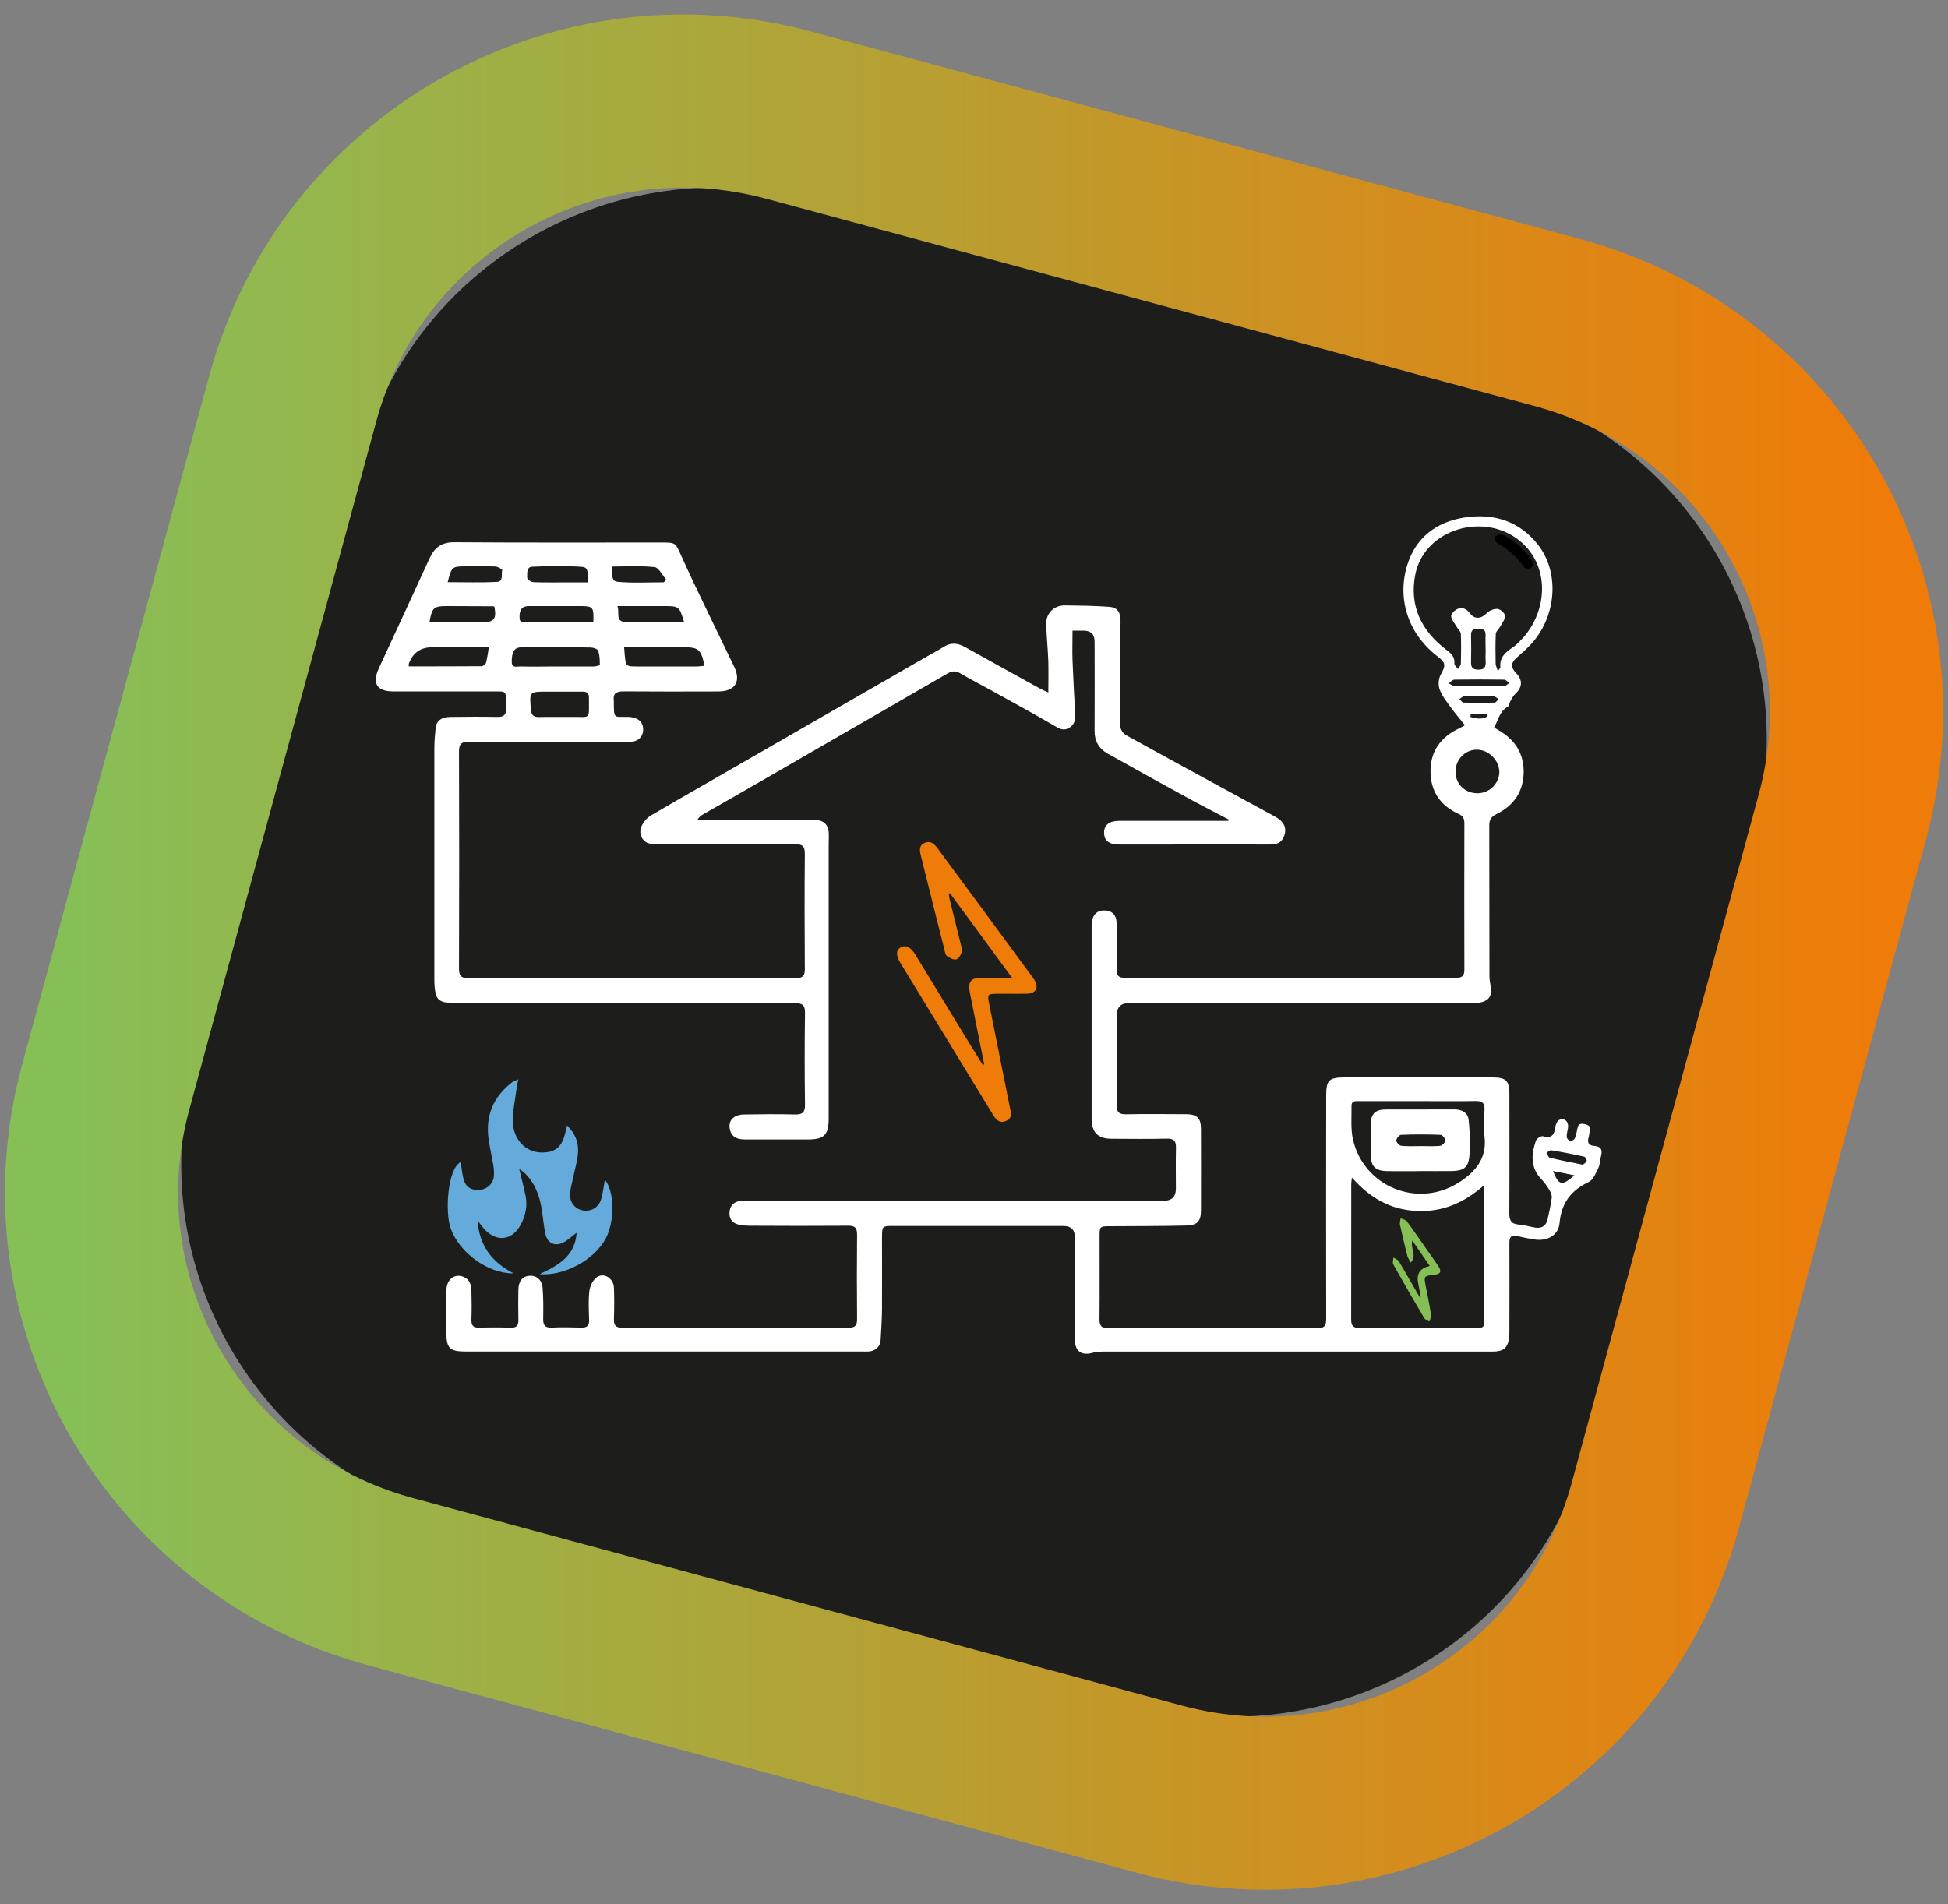 <svg width="45" height="44" viewBox="0 0 45 44" fill="none" xmlns="http://www.w3.org/2000/svg">
<rect x="0" y="0" width="45" height="44" fill="#808080" stroke="none"/>
<path d="M34.514 8.882L18.766 4.631C14.221 3.405 9.539 6.083 8.309 10.614L4.485 24.691C3.255 29.222 5.941 33.889 10.486 35.116L26.234 39.366C30.779 40.593 35.461 37.915 36.691 33.384L40.515 19.306C41.745 14.776 39.059 10.108 34.514 8.882Z" fill="#1D1D1B"/>
<path d="M35.981 7.454L18.222 2.661C13.241 1.316 8.11 4.252 6.761 9.217L2.442 25.119C1.093 30.085 4.038 35.2 9.019 36.544L26.778 41.338C31.759 42.682 36.89 39.747 38.239 34.782L42.558 18.879C43.907 13.914 40.962 8.799 35.981 7.454Z" stroke="url(#paint0_linear_7942_13509)" stroke-width="4" stroke-miterlimit="10"/>
<path d="M33.846 16.762C33.718 16.603 33.605 16.47 33.504 16.331C33.411 16.201 33.307 16.07 33.255 15.925C33.221 15.83 33.229 15.687 33.277 15.598C33.401 15.372 33.405 15.318 33.2 15.16C32.472 14.595 32.255 13.73 32.544 12.953C32.773 12.341 33.277 12.023 33.911 11.946C34.552 11.869 35.117 12.061 35.528 12.586C36.034 13.229 35.959 14.248 35.362 14.89C35.263 14.997 35.151 15.096 35.04 15.193C34.901 15.314 34.892 15.412 35.018 15.546C35.18 15.715 35.172 15.877 35.002 16.034C34.953 16.078 34.925 16.145 34.89 16.203C34.868 16.244 34.862 16.308 34.83 16.329C34.645 16.431 34.611 16.631 34.516 16.811C34.559 16.837 34.607 16.865 34.654 16.893C35.01 17.109 35.202 17.424 35.198 17.842C35.192 18.29 34.967 18.615 34.571 18.808C34.443 18.871 34.403 18.942 34.403 19.077C34.407 20.235 34.403 21.395 34.407 22.553C34.407 22.634 34.423 22.717 34.437 22.798C34.475 22.993 34.401 23.12 34.202 23.161C34.117 23.179 34.026 23.177 33.939 23.177C31.318 23.177 28.699 23.177 26.077 23.177C25.891 23.177 25.798 23.271 25.798 23.459C25.798 24.148 25.802 24.835 25.794 25.524C25.794 25.693 25.845 25.75 26.015 25.746C26.474 25.735 26.936 25.744 27.395 25.744C27.648 25.744 27.741 25.83 27.743 26.078C27.745 26.708 27.745 27.338 27.743 27.967C27.743 28.215 27.66 28.31 27.403 28.316C26.814 28.33 26.223 28.328 25.634 28.332C25.409 28.332 25.401 28.34 25.401 28.558C25.401 29.2 25.405 29.842 25.399 30.483C25.399 30.637 25.448 30.689 25.604 30.687C27.215 30.683 28.826 30.681 30.437 30.687C30.617 30.687 30.636 30.606 30.636 30.463C30.632 28.746 30.634 27.027 30.636 25.31C30.636 24.961 30.701 24.896 31.047 24.894C32.192 24.894 33.336 24.894 34.481 24.894C34.791 24.894 34.868 24.971 34.868 25.279C34.868 26.198 34.872 27.116 34.866 28.034C34.866 28.189 34.905 28.278 35.075 28.292C35.202 28.302 35.33 28.34 35.457 28.363C35.607 28.387 35.714 28.33 35.749 28.177C35.787 28.012 35.824 27.844 35.846 27.675C35.854 27.618 35.826 27.549 35.793 27.497C35.739 27.406 35.676 27.317 35.605 27.243C35.35 26.974 35.372 26.668 35.481 26.355C35.5 26.305 35.601 26.24 35.643 26.252C35.85 26.311 35.907 26.216 35.929 26.038C35.937 25.978 35.977 25.891 36.024 25.873C36.151 25.824 36.242 25.921 36.222 26.06C36.212 26.129 36.188 26.2 36.192 26.268C36.192 26.302 36.239 26.355 36.273 26.361C36.303 26.367 36.366 26.335 36.378 26.302C36.41 26.228 36.425 26.145 36.441 26.064C36.461 25.962 36.522 25.953 36.611 25.974C36.698 25.996 36.753 26.026 36.726 26.129C36.712 26.179 36.71 26.234 36.696 26.284C36.66 26.405 36.71 26.468 36.828 26.476C36.991 26.488 37.022 26.573 36.983 26.716C36.959 26.807 36.961 26.908 36.921 26.991C36.864 27.108 36.803 27.261 36.702 27.309C36.287 27.505 36.068 27.798 36.026 28.262C36 28.546 35.734 28.686 35.443 28.637C35.316 28.617 35.186 28.593 35.06 28.56C34.919 28.524 34.868 28.57 34.868 28.716C34.872 29.386 34.868 30.058 34.868 30.727C34.868 30.792 34.868 30.859 34.86 30.921C34.822 31.155 34.726 31.228 34.469 31.228C32.557 31.228 30.646 31.228 28.733 31.228C27.652 31.228 26.573 31.228 25.492 31.228C25.405 31.228 25.314 31.236 25.231 31.258C24.98 31.325 24.831 31.218 24.831 30.951C24.828 30.163 24.831 29.375 24.831 28.587C24.831 28.413 24.742 28.326 24.565 28.326C23.25 28.326 21.934 28.326 20.616 28.326C20.386 28.326 20.378 28.334 20.375 28.564C20.375 29.123 20.378 29.682 20.375 30.241C20.373 30.481 20.357 30.721 20.343 30.962C20.333 31.115 20.222 31.216 20.064 31.226C20.011 31.23 19.959 31.226 19.904 31.226C16.854 31.226 13.801 31.226 10.751 31.226C10.39 31.226 10.312 31.149 10.312 30.794C10.312 30.465 10.307 30.134 10.313 29.805C10.318 29.563 10.494 29.424 10.692 29.495C10.844 29.549 10.886 29.676 10.89 29.817C10.896 30.041 10.899 30.265 10.89 30.487C10.886 30.62 10.929 30.681 11.07 30.675C11.311 30.667 11.554 30.667 11.797 30.675C11.943 30.681 11.979 30.616 11.975 30.485C11.969 30.255 11.971 30.027 11.975 29.797C11.977 29.602 12.07 29.488 12.23 29.476C12.388 29.464 12.518 29.567 12.534 29.753C12.554 29.993 12.552 30.235 12.548 30.475C12.546 30.616 12.589 30.679 12.74 30.673C12.971 30.663 13.2 30.667 13.431 30.673C13.558 30.677 13.613 30.631 13.609 30.5C13.603 30.276 13.589 30.049 13.615 29.83C13.629 29.715 13.696 29.573 13.785 29.511C13.951 29.392 14.174 29.535 14.182 29.751C14.192 29.991 14.19 30.233 14.182 30.475C14.178 30.614 14.216 30.675 14.37 30.675C16.117 30.671 17.863 30.671 19.61 30.675C19.762 30.675 19.799 30.616 19.799 30.477C19.793 29.823 19.793 29.172 19.799 28.518C19.799 28.359 19.738 28.318 19.59 28.32C18.835 28.326 18.08 28.324 17.323 28.32C17.236 28.32 17.145 28.314 17.06 28.294C16.906 28.256 16.835 28.147 16.854 27.989C16.872 27.84 16.967 27.761 17.113 27.747C17.183 27.739 17.254 27.743 17.325 27.743C20.513 27.743 23.699 27.743 26.887 27.743C27.072 27.743 27.164 27.649 27.164 27.461C27.164 27.148 27.158 26.837 27.166 26.524C27.17 26.367 27.122 26.305 26.956 26.308C26.531 26.319 26.106 26.313 25.681 26.311C25.363 26.311 25.217 26.167 25.217 25.844C25.217 24.361 25.217 22.878 25.217 21.397C25.217 21.159 25.322 21.034 25.511 21.036C25.691 21.036 25.794 21.143 25.796 21.345C25.8 21.698 25.802 22.051 25.796 22.404C25.794 22.539 25.837 22.592 25.978 22.592C28.535 22.59 31.089 22.59 33.646 22.592C33.789 22.592 33.828 22.535 33.828 22.402C33.824 21.278 33.826 20.154 33.828 19.03C33.828 18.93 33.809 18.857 33.7 18.808C33.279 18.619 33.048 18.29 33.046 17.826C33.042 17.354 33.283 17.029 33.706 16.829C33.737 16.815 33.767 16.797 33.846 16.754V16.762ZM31.229 27.21C31.221 27.289 31.215 27.323 31.215 27.358C31.215 28.403 31.215 29.45 31.213 30.495C31.213 30.647 31.275 30.683 31.415 30.683C32.294 30.679 33.172 30.683 34.05 30.681C34.287 30.681 34.289 30.681 34.289 30.447C34.289 29.495 34.289 28.542 34.289 27.59C34.289 27.533 34.283 27.479 34.277 27.39C33.816 27.794 33.318 28.009 32.725 27.979C32.121 27.951 31.648 27.679 31.231 27.209L31.229 27.21ZM34.599 15.509C34.644 15.445 34.662 15.431 34.66 15.416C34.635 15.178 34.793 15.061 34.963 14.946C35.04 14.894 35.103 14.821 35.168 14.753C35.74 14.133 35.815 13.108 35.139 12.523C34.309 11.803 32.901 12.218 32.694 13.276C32.553 13.998 32.834 14.579 33.415 15.017C33.524 15.1 33.611 15.178 33.597 15.332C33.593 15.37 33.65 15.416 33.678 15.457C33.702 15.416 33.745 15.376 33.747 15.334C33.753 15.104 33.755 14.874 33.747 14.646C33.745 14.593 33.686 14.545 33.656 14.492C33.607 14.408 33.532 14.325 33.522 14.236C33.516 14.186 33.607 14.097 33.672 14.069C33.785 14.02 33.884 14.073 33.961 14.176C34.065 14.315 34.22 14.297 34.34 14.171C34.398 14.109 34.512 14.063 34.595 14.069C34.66 14.075 34.765 14.169 34.767 14.23C34.771 14.311 34.698 14.398 34.654 14.48C34.623 14.537 34.556 14.589 34.554 14.644C34.542 14.872 34.548 15.102 34.55 15.332C34.55 15.372 34.573 15.412 34.599 15.505V15.509ZM32.763 25.441C32.31 25.441 31.856 25.441 31.403 25.441C31.322 25.441 31.219 25.427 31.221 25.55C31.225 25.814 31.198 26.087 31.257 26.339C31.512 27.422 32.747 27.921 33.69 27.328C34.073 27.085 34.356 26.771 34.293 26.26C34.269 26.058 34.281 25.849 34.293 25.645C34.301 25.493 34.249 25.437 34.093 25.439C33.652 25.447 33.208 25.441 32.767 25.441H32.763ZM34.135 18.328C34.407 18.328 34.633 18.102 34.635 17.838C34.635 17.566 34.386 17.319 34.113 17.321C33.838 17.323 33.619 17.555 33.623 17.838C33.627 18.12 33.846 18.33 34.133 18.328H34.135ZM34.318 15.005C34.318 14.894 34.313 14.781 34.318 14.67C34.322 14.545 34.249 14.527 34.148 14.527C34.042 14.527 33.98 14.555 33.982 14.676C33.986 14.882 33.988 15.088 33.982 15.293C33.977 15.421 34.02 15.473 34.154 15.473C34.293 15.473 34.326 15.409 34.32 15.287C34.313 15.195 34.32 15.1 34.32 15.005H34.318ZM34.164 15.854C34.358 15.854 34.552 15.858 34.747 15.85C34.789 15.85 34.828 15.804 34.868 15.78C34.828 15.754 34.787 15.703 34.747 15.703C34.364 15.697 33.982 15.697 33.597 15.703C33.553 15.703 33.51 15.759 33.468 15.788C33.51 15.81 33.553 15.848 33.597 15.85C33.785 15.856 33.974 15.852 34.162 15.852L34.164 15.854ZM36.568 26.91C36.593 26.888 36.641 26.861 36.653 26.823C36.661 26.797 36.623 26.73 36.595 26.724C36.344 26.668 36.091 26.619 35.836 26.577C35.803 26.571 35.763 26.613 35.724 26.633C35.749 26.674 35.767 26.742 35.801 26.75C36.046 26.809 36.293 26.855 36.568 26.912V26.91ZM34.176 16.086C34.059 16.086 33.941 16.08 33.826 16.088C33.787 16.09 33.753 16.129 33.714 16.151C33.745 16.179 33.775 16.232 33.807 16.234C34.046 16.24 34.287 16.24 34.526 16.234C34.558 16.234 34.589 16.181 34.619 16.153C34.583 16.131 34.546 16.095 34.508 16.09C34.397 16.082 34.285 16.088 34.174 16.088L34.176 16.086ZM36.372 27.156C36.192 27.12 36.044 27.091 35.876 27.057C36.012 27.394 36.079 27.408 36.372 27.156ZM33.971 16.498C33.971 16.52 33.971 16.544 33.971 16.567C34.105 16.609 34.237 16.625 34.362 16.552C34.362 16.534 34.362 16.516 34.362 16.498H33.971Z" fill="white"/>
<path d="M24.217 16C24.217 15.738 24.223 15.512 24.217 15.286C24.207 14.999 24.177 14.71 24.167 14.424C24.159 14.174 24.349 13.984 24.598 13.988C24.94 13.992 25.282 13.996 25.622 14.021C25.818 14.035 25.887 14.152 25.885 14.345C25.877 15.156 25.873 15.97 25.879 16.781C25.879 16.853 25.952 16.954 26.021 16.991C27.16 17.62 28.306 18.242 29.45 18.865C29.668 18.984 29.733 19.13 29.662 19.323C29.605 19.474 29.492 19.513 29.34 19.513C28.478 19.509 27.618 19.513 26.756 19.513C26.454 19.513 26.154 19.513 25.853 19.513C25.616 19.513 25.505 19.422 25.505 19.236C25.505 19.059 25.626 18.966 25.861 18.966C26.669 18.966 27.478 18.966 28.286 18.966H28.373C28.373 18.966 28.381 18.946 28.385 18.936C28.118 18.797 27.851 18.659 27.585 18.516C26.917 18.151 26.252 17.786 25.588 17.412C25.391 17.301 25.284 17.128 25.286 16.892C25.29 16.204 25.286 15.516 25.286 14.828C25.286 14.658 25.202 14.573 25.033 14.571C24.952 14.571 24.869 14.571 24.776 14.571C24.776 14.813 24.768 15.039 24.776 15.265C24.792 15.683 24.816 16.099 24.839 16.514C24.845 16.648 24.81 16.759 24.683 16.825C24.551 16.894 24.456 16.825 24.343 16.761C23.879 16.49 23.41 16.234 22.94 15.974C22.687 15.835 22.43 15.701 22.181 15.556C22.076 15.495 21.989 15.502 21.886 15.562C20.436 16.401 18.985 17.237 17.536 18.074C17.107 18.322 16.675 18.567 16.246 18.813C16.198 18.841 16.151 18.873 16.115 18.936H16.303C17.011 18.936 17.72 18.936 18.428 18.936C18.576 18.936 18.722 18.942 18.869 18.95C19.034 18.958 19.137 19.067 19.145 19.238C19.149 19.337 19.143 19.438 19.143 19.539C19.143 21.64 19.143 23.74 19.143 25.841C19.143 26.222 19.04 26.327 18.663 26.327C18.179 26.327 17.695 26.327 17.212 26.327C17.054 26.327 16.912 26.287 16.866 26.115C16.807 25.901 16.936 25.754 17.194 25.75C17.582 25.744 17.973 25.74 18.361 25.75C18.538 25.754 18.598 25.705 18.596 25.524C18.586 24.818 18.586 24.111 18.596 23.405C18.598 23.224 18.536 23.177 18.361 23.177C15.882 23.181 13.404 23.181 10.925 23.179C10.725 23.179 10.526 23.175 10.326 23.163C10.188 23.157 10.087 23.088 10.061 22.947C10.042 22.85 10.034 22.749 10.034 22.648C10.034 20.861 10.034 19.071 10.034 17.283C10.034 17.13 10.048 16.979 10.063 16.825C10.079 16.658 10.194 16.567 10.403 16.565C10.763 16.561 11.123 16.557 11.483 16.565C11.649 16.569 11.698 16.508 11.692 16.349C11.678 15.931 11.739 15.978 11.326 15.976C10.583 15.976 9.838 15.976 9.095 15.976C8.702 15.976 8.589 15.792 8.755 15.433C9.146 14.589 9.536 13.746 9.923 12.901C10.036 12.652 10.2 12.527 10.496 12.529C12.101 12.541 13.706 12.535 15.311 12.535C15.609 12.535 15.609 12.553 15.732 12.83C15.945 13.308 16.177 13.778 16.402 14.251C16.588 14.638 16.777 15.023 16.963 15.411C17.123 15.748 16.977 15.976 16.596 15.976C15.864 15.978 15.133 15.98 14.4 15.974C14.23 15.974 14.157 16.026 14.18 16.196C14.18 16.208 14.18 16.22 14.18 16.23C14.18 16.623 14.188 16.557 14.499 16.563C14.71 16.567 14.833 16.654 14.854 16.809C14.878 16.985 14.769 17.124 14.591 17.138C14.479 17.146 14.366 17.142 14.255 17.142C13.115 17.142 11.977 17.146 10.838 17.138C10.664 17.138 10.603 17.182 10.603 17.366C10.609 19.037 10.609 20.707 10.603 22.378C10.603 22.546 10.648 22.602 10.822 22.6C13.342 22.596 15.862 22.596 18.382 22.6C18.546 22.6 18.594 22.55 18.592 22.388C18.586 21.5 18.584 20.61 18.592 19.723C18.592 19.549 18.534 19.505 18.368 19.505C17.317 19.511 16.267 19.505 15.216 19.509C15.042 19.509 14.878 19.501 14.807 19.309C14.752 19.164 14.858 18.946 15.044 18.837C15.425 18.611 15.809 18.393 16.192 18.173C17.918 17.178 19.647 16.186 21.373 15.191C21.517 15.108 21.663 15.033 21.802 14.945C21.974 14.836 22.134 14.86 22.302 14.955C22.879 15.277 23.456 15.596 24.035 15.915C24.08 15.939 24.128 15.96 24.211 15.998L24.217 16ZM12.832 15.399C13.127 15.399 13.421 15.399 13.716 15.399C13.765 15.399 13.856 15.374 13.856 15.36C13.856 15.251 13.854 15.136 13.817 15.035C13.803 14.993 13.704 14.961 13.643 14.961C13.307 14.953 12.971 14.957 12.635 14.957C12.435 14.957 12.235 14.955 12.034 14.957C11.882 14.961 11.819 15.066 11.822 15.294C11.824 15.443 11.941 15.397 12.016 15.399C12.287 15.405 12.558 15.401 12.83 15.399H12.832ZM14.418 14.955C14.425 15.033 14.427 15.08 14.431 15.126C14.457 15.399 14.459 15.399 14.726 15.399C15.18 15.399 15.635 15.399 16.088 15.399C16.149 15.399 16.21 15.389 16.273 15.383C16.2 15.009 16.137 14.955 15.799 14.955C15.657 14.955 15.516 14.955 15.374 14.955H14.416H14.418ZM12.931 15.98C12.836 15.98 12.742 15.98 12.647 15.98C12.222 15.98 12.23 15.98 12.265 16.395C12.277 16.541 12.34 16.571 12.467 16.567C12.708 16.561 12.951 16.567 13.194 16.565C13.665 16.557 13.601 16.654 13.605 16.117C13.605 16.02 13.56 15.98 13.465 15.98C13.289 15.982 13.111 15.98 12.935 15.98H12.931ZM9.443 15.397C10.01 15.397 10.569 15.397 11.127 15.393C11.162 15.393 11.216 15.348 11.226 15.316C11.257 15.207 11.269 15.092 11.293 14.955H11.069C10.708 14.955 10.348 14.955 9.988 14.955C9.714 14.955 9.532 15.084 9.443 15.342C9.443 15.342 9.443 15.354 9.443 15.397ZM13.706 14.376C13.718 14.018 13.706 14.004 13.384 14.004C13.255 14.004 13.125 14.004 12.995 14.004C12.736 14.004 12.477 14.004 12.218 14.004C12.058 14.004 11.996 14.085 12.002 14.273C12.006 14.422 12.123 14.372 12.2 14.374C12.413 14.38 12.623 14.376 12.836 14.376C13.123 14.376 13.411 14.376 13.706 14.376ZM9.923 14.366C10 14.37 10.063 14.376 10.125 14.376C10.467 14.376 10.809 14.376 11.149 14.376C11.415 14.376 11.475 14.297 11.421 14.018C11.411 14.014 11.399 14.008 11.388 14.008C11.03 14.008 10.67 14.006 10.312 14.004C10.022 14.004 9.978 14.043 9.923 14.366ZM15.803 14.374C15.696 14.016 15.681 14.004 15.364 14.004C15.222 14.004 15.08 14.004 14.939 14.004C14.722 14.004 14.505 14.004 14.263 14.004C14.319 14.152 14.212 14.357 14.429 14.367C14.88 14.388 15.333 14.374 15.803 14.374ZM13.589 13.456C13.546 13.31 13.637 13.113 13.449 13.098C13.068 13.07 12.682 13.08 12.299 13.094C12.152 13.1 12.184 13.254 12.178 13.348C12.178 13.381 12.265 13.449 12.315 13.451C12.581 13.461 12.846 13.457 13.113 13.457C13.265 13.457 13.416 13.457 13.591 13.457L13.589 13.456ZM10.342 13.451C10.735 13.451 11.109 13.464 11.482 13.445C11.635 13.437 11.577 13.268 11.601 13.171C11.605 13.157 11.502 13.092 11.447 13.09C11.218 13.08 10.988 13.086 10.759 13.086C10.443 13.086 10.431 13.096 10.342 13.451ZM15.339 13.451C15.354 13.429 15.37 13.407 15.384 13.385C15.297 13.286 15.218 13.114 15.121 13.104C14.803 13.068 14.479 13.09 14.143 13.09C14.165 13.233 14.089 13.427 14.271 13.443C14.623 13.476 14.981 13.454 15.337 13.454L15.339 13.451Z" fill="white"/>
<path d="M13.325 28.479C13.21 28.566 13.121 28.652 13.014 28.707C12.817 28.808 12.643 28.723 12.599 28.509C12.558 28.313 12.542 28.113 12.51 27.918C12.457 27.597 12.342 27.306 12.095 27.08C12.07 27.058 12.042 27.044 11.995 27.01C12.048 27.234 12.101 27.431 12.141 27.629C12.19 27.863 12.139 28.087 12.03 28.295C11.836 28.662 11.475 28.707 11.192 28.404C11.137 28.346 11.093 28.277 11.032 28.198C11.07 28.767 11.35 29.157 11.866 29.421C11.269 29.429 10.613 28.943 10.413 28.388C10.275 28.006 10.338 27.008 10.641 26.85C10.666 26.99 10.674 27.131 10.714 27.26C10.769 27.442 10.906 27.514 11.101 27.49C11.267 27.468 11.394 27.343 11.409 27.175C11.415 27.088 11.409 27 11.394 26.913C11.362 26.715 11.315 26.521 11.287 26.324C11.21 25.781 11.396 25.343 11.829 25.006C11.86 24.982 11.9 24.972 11.973 24.938C11.957 25.022 11.943 25.075 11.937 25.127C11.904 25.387 11.846 25.65 11.848 25.91C11.852 26.326 12.141 26.622 12.502 26.628C12.809 26.634 12.971 26.513 13.048 26.213C13.062 26.156 13.076 26.1 13.101 26.005C13.283 26.183 13.362 26.384 13.354 26.598C13.346 26.812 13.277 27.024 13.234 27.236C13.214 27.339 13.184 27.442 13.169 27.547C13.143 27.746 13.263 27.922 13.443 27.962C13.641 28.006 13.827 27.908 13.886 27.708C13.928 27.563 13.945 27.409 13.973 27.256C14.196 27.528 14.204 28.214 13.995 28.612C13.74 29.098 13.048 29.488 12.465 29.439C12.908 29.233 13.289 29.013 13.321 28.477L13.325 28.479Z" fill="#64AADA"/>
<path d="M22.736 24.595C22.628 24.055 22.519 23.514 22.412 22.973C22.402 22.927 22.394 22.88 22.39 22.834C22.379 22.683 22.448 22.6 22.606 22.6C22.847 22.6 23.088 22.6 23.385 22.6C22.886 21.92 22.416 21.278 21.946 20.639C21.936 20.642 21.928 20.645 21.918 20.649C21.924 20.691 21.926 20.733 21.936 20.774C22.019 21.111 22.106 21.448 22.187 21.785C22.205 21.857 22.23 21.94 22.211 22.009C22.195 22.071 22.137 22.16 22.084 22.168C22.019 22.178 21.934 22.132 21.873 22.087C21.837 22.061 21.829 21.994 21.817 21.942C21.637 21.23 21.456 20.515 21.28 19.801C21.25 19.68 21.209 19.545 21.359 19.476C21.511 19.408 21.6 19.519 21.679 19.628C22.011 20.078 22.343 20.527 22.675 20.977C23.049 21.484 23.422 21.992 23.794 22.499C23.833 22.551 23.873 22.602 23.906 22.658C23.997 22.824 23.928 22.953 23.736 22.959C23.511 22.965 23.286 22.959 23.064 22.961C22.811 22.961 22.805 22.969 22.853 23.207C23.011 23.998 23.169 24.787 23.327 25.578C23.351 25.697 23.4 25.832 23.242 25.899C23.074 25.97 22.993 25.848 22.922 25.729C22.339 24.775 21.756 23.82 21.175 22.864C21.052 22.662 20.928 22.462 20.807 22.263C20.693 22.073 20.693 21.956 20.807 21.89C20.918 21.823 21.037 21.881 21.145 22.057C21.525 22.68 21.904 23.304 22.284 23.927C22.422 24.154 22.562 24.377 22.701 24.601C22.713 24.599 22.726 24.595 22.738 24.593L22.736 24.595Z" fill="#EF7B08"/>
<path d="M32.82 29.962C32.8 29.854 32.781 29.744 32.759 29.636C32.719 29.427 32.808 29.299 33.028 29.25C32.895 29.056 32.769 28.873 32.626 28.663C32.569 28.84 32.747 29.002 32.587 29.174C32.555 29.109 32.522 29.062 32.51 29.014C32.449 28.774 32.391 28.534 32.34 28.294C32.33 28.249 32.35 28.197 32.356 28.148C32.405 28.171 32.472 28.183 32.5 28.219C32.668 28.447 32.826 28.681 32.988 28.911C33.065 29.022 33.146 29.131 33.221 29.244C33.31 29.379 33.283 29.436 33.13 29.454C32.889 29.482 32.889 29.482 32.937 29.722C32.98 29.942 33.024 30.16 33.059 30.382C33.067 30.431 33.034 30.483 33.02 30.535C32.98 30.509 32.921 30.491 32.899 30.453C32.656 30.043 32.419 29.63 32.186 29.214C32.164 29.174 32.186 29.109 32.19 29.054C32.233 29.085 32.291 29.105 32.316 29.145C32.48 29.418 32.634 29.694 32.794 29.968C32.804 29.966 32.814 29.964 32.826 29.962H32.82Z" fill="#87BF57"/>
<path d="M35.415 13.059C35.397 13.079 35.37 13.133 35.336 13.137C35.291 13.143 35.218 13.129 35.198 13.097C35.042 12.859 34.83 12.687 34.585 12.548C34.55 12.528 34.528 12.447 34.538 12.405C34.546 12.377 34.623 12.342 34.666 12.348C34.866 12.371 35.358 12.812 35.403 13C35.404 13.012 35.407 13.022 35.415 13.059Z" fill="black"/>
<path d="M32.795 27.059C32.548 27.059 32.3 27.063 32.053 27.059C31.769 27.055 31.668 26.952 31.664 26.676C31.664 26.44 31.66 26.206 31.664 25.97C31.668 25.738 31.771 25.637 32.002 25.635C32.532 25.633 33.063 25.635 33.595 25.633C33.775 25.633 33.911 25.709 33.927 25.881C33.955 26.163 33.973 26.454 33.941 26.735C33.913 26.987 33.793 27.053 33.536 27.057C33.289 27.061 33.04 27.057 32.793 27.057L32.795 27.059ZM32.83 26.48C32.978 26.48 33.125 26.49 33.269 26.474C33.316 26.468 33.386 26.395 33.389 26.353C33.389 26.309 33.322 26.222 33.281 26.22C32.975 26.208 32.67 26.208 32.366 26.22C32.324 26.22 32.255 26.305 32.255 26.351C32.255 26.393 32.328 26.47 32.372 26.474C32.524 26.49 32.678 26.48 32.83 26.48Z" fill="white"/>
<defs>
<linearGradient id="paint0_linear_7942_13509" x1="1.711" y1="21.994" x2="43.291" y2="21.994" gradientUnits="userSpaceOnUse">
<stop stop-color="#87BF57"/>
<stop offset="1" stop-color="#EF7B08"/>
</linearGradient>
</defs>
</svg>
